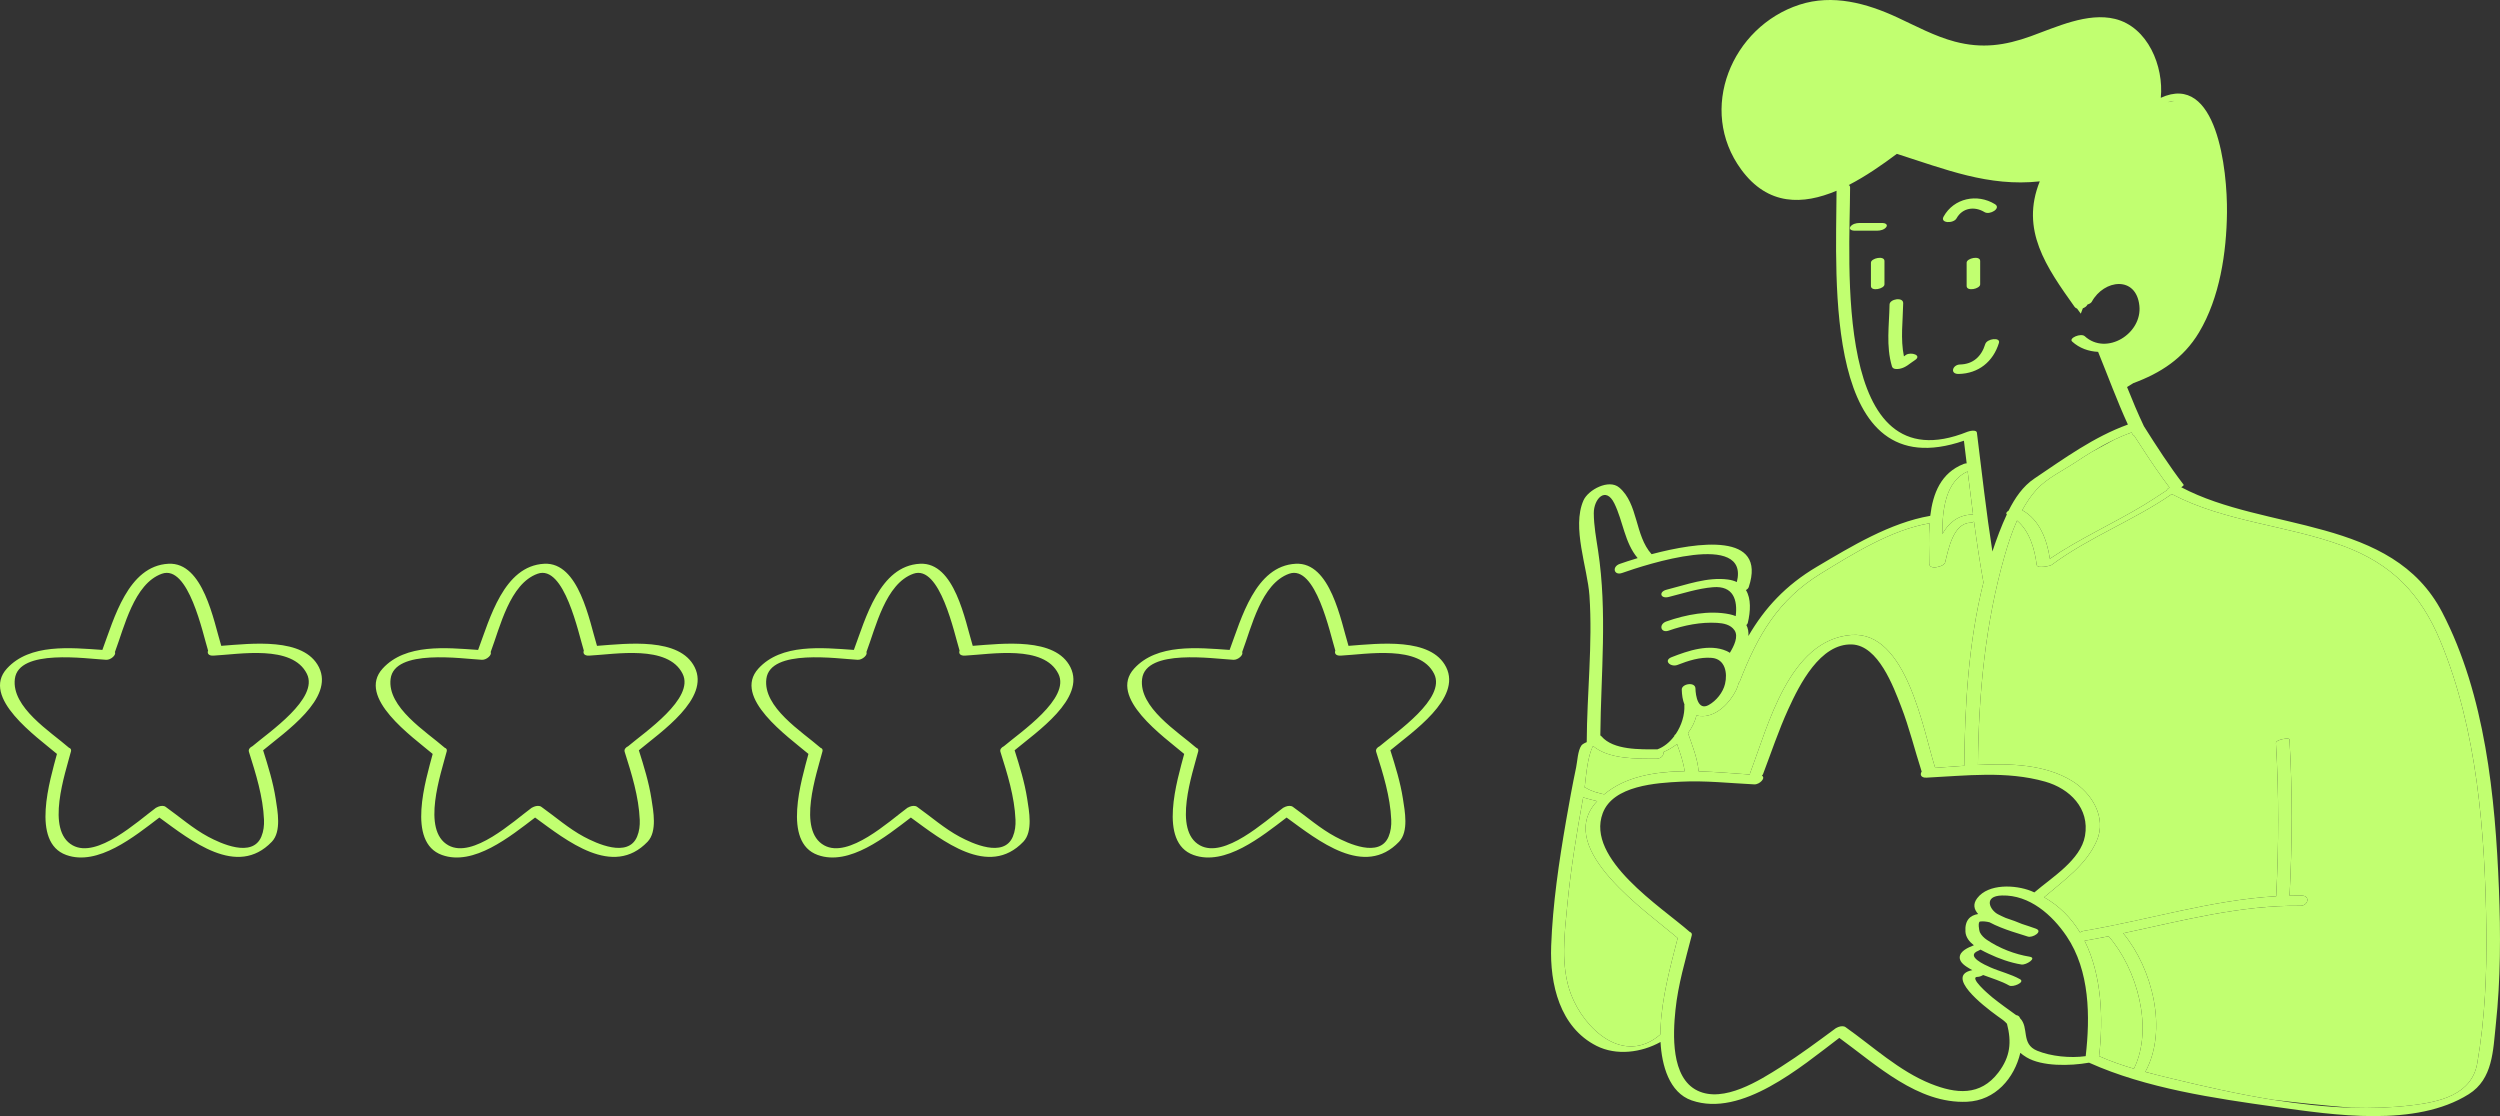 <svg xmlns="http://www.w3.org/2000/svg" xmlns:xlink="http://www.w3.org/1999/xlink" version="1.1" id="Layer_1" x="0px" y="0px" enable-background="new 0 0 595.279 595.281" xml:space="preserve" viewBox="29.9 178.11 535.48 239.06">
<rect x="29.9" y="178.11" width="535.48" height="239.06" fill="#333333" stroke="none"/>
<path id="color_x5F_2" fill="#c1ff70" d="M481.542,378.65c6.096,6.959,9.688,19.738,5.426,28.373  c-2.551-0.75-5.063-1.619-7.459-2.696c0.947-8.048,0.563-17.39-3.11-24.716C478.12,379.314,479.835,378.993,481.542,378.65z   M562.456,376.943c-0.271-20.371-1.933-42.551-9.865-61.563c-4.211-10.097-10.346-16.468-20.859-20.358  c-12.031-4.451-25.161-5.078-36.654-11.08c-8.171,5.652-17.684,9.204-25.682,15.129c-0.354,0.263-1.604,0.472-2.271,0.465  c-0.515,0.027-0.941-0.104-0.985-0.455c-0.429-3.402-1.528-7.227-4.208-9.468c-1.104,2.462-1.944,5.061-2.658,7.549  c-4.164,14.5-5.589,29.743-5.714,44.791c7.073-0.362,14.372-0.097,20.12,3.403c4.244,2.582,7.521,7.83,5.318,12.859  c-2.277,5.203-7.082,8.477-11.263,12.08c3.328,1.893,5.833,4.496,7.681,7.537c0.217-0.156,0.479-0.275,0.775-0.324  c13.936-2.351,27.195-6.594,41.251-7.43c0.556-10.924,0.594-21.914-0.056-32.83c-0.043-0.73,2.871-1.205,2.896-0.775  c0.663,11.134,0.612,22.345,0.023,33.484c0.852-0.021,1.703-0.035,2.561-0.027c1.961,0.018,1.438,2.195-0.24,2.182  c-13.072-0.113-25.378,3.221-37.955,5.893c6.307,7.603,9.601,20.822,4.729,29.697c1.861,0.5,3.73,0.957,5.572,1.404  c6.981,1.699,14.297,3.359,21.701,4.555c5.088,0.604,11.063,1.248,16.849,1.711c4.329,0.135,8.627-0.006,12.844-0.509  c5.95-0.709,12.956-2.192,14.142-9.019C562.163,396.33,562.583,386.588,562.456,376.943z M386.162,339.207  c0.2,0.594-0.432,1.418-1.469,1.415c-4.144-0.011-10.128,0.169-13.579-2.724c-1.181,2.256-1.457,6.082-1.793,8.885  c0.131,0.029,0.259,0.064,0.372,0.134c1.156,0.722,2.496,1.028,3.819,1.341c4.51-3.808,10.812-4.871,17.23-4.957  c-0.285-1.998-0.953-3.908-1.635-5.816C388.21,338.178,387.216,338.758,386.162,339.207z M452.265,288.314  c0.091-0.004,0.171,0,0.25,0.004c-0.406-3.079-0.786-6.161-1.159-9.243c-4.709,2.131-5.429,8.041-5.431,13.431  C447.239,290.196,449.175,288.446,452.265,288.314z M452.722,289.855c-0.232,0.124-0.506,0.208-0.811,0.221  c-3.652,0.155-4.664,5.656-5.369,8.459c-0.123,0.494-0.813,0.848-1.492,0.973c-0.844,0.28-1.916,0.164-1.92-0.664  c-0.013-2.633-0.143-5.674,0.066-8.65c-8.174,1.392-16.406,6.543-23.29,10.771c-9.163,5.625-13.545,13.276-17.35,23.09  c-0.044,0.115-0.126,0.221-0.232,0.317c-0.136,0.556-0.327,1.091-0.569,1.579c-1.285,2.58-3.963,5.467-7.082,5.555  c-0.522,0.016-0.983-0.043-1.399-0.15c-0.349,1.379-0.978,2.648-1.822,3.773c0.923,2.695,2.034,5.346,2.281,8.197  c3.834,0.104,7.614,0.456,10.981,0.68c0-0.113,0.015-0.234,0.067-0.375c3.847-10.123,8.363-28.488,21.671-29.516  c11.852-0.915,15.377,20.426,17.947,28.467c2.001-0.127,4.095-0.301,6.236-0.451c0.098-12.881,0.906-26.521,4.104-39.266  C453.958,298.549,453.309,294.206,452.722,289.855z M371.536,350.236c0.151-0.182,0.311-0.35,0.467-0.521  c-1.01-0.264-2.023-0.486-3-0.816c-1.395,7.613-2.644,15.275-3.393,22.98c-0.605,6.229-1.5,13.18,0.78,19.188  c2.839,7.48,11.306,15.359,19.139,8.627c0.001-0.452,0.009-0.895,0.029-1.314c0.317-6.636,2.038-12.945,3.688-19.336  C382.634,373.361,363.272,360.184,371.536,350.236z M468.962,297.79c6.433-4.342,13.596-7.549,20.229-11.558  c0.437-0.263,3.437-2.167,4.803-3.089c0.027-0.205,0.272-0.419,0.604-0.602c-0.493-0.652-0.979-1.31-1.454-1.975  c-2.126-2.98-4.14-6.032-6.108-9.116c-0.172-0.082-0.314-0.199-0.396-0.369c-0.057-0.117-0.109-0.235-0.166-0.352  c-1.271,0.45-2.506,0.974-3.717,1.552c-1.461,0.79-3.143,1.704-4.895,2.672c-1.164,0.707-2.313,1.442-3.445,2.193  c-2.664,1.766-6.135,3.424-8.299,5.811c-1.201,1.325-2.203,2.833-3.074,4.431C466.755,289.417,468.371,293.738,468.962,297.79z"/>
<path id="color_x5F_1" d="M440.026,255.273c-1.1,0.698-1.881,1.56-3.199,1.818c-0.535,0.105-1.484,0.185-1.689-0.508  c-1.297-4.399-0.584-8.756-0.512-13.252c0.02-1.178,2.945-1.688,2.922-0.271c-0.063,3.856-0.608,7.614,0.16,11.386  c0.147-0.12,0.293-0.235,0.44-0.328C439.243,253.422,441.687,254.219,440.026,255.273z M458.052,251.572  c0.399-1.302-2.561-0.954-2.928,0.246c-0.81,2.64-2.594,4.302-5.396,4.362c-1.617,0.034-2.259,2.071-0.282,2.029  C453.686,258.12,456.827,255.569,458.052,251.572z M451.138,234.373c0,1.667,0,3.333,0,5c0,1.231,2.899,0.612,2.899-0.355  c0-1.667,0-3.333,0-5C454.037,232.786,451.138,233.406,451.138,234.373z M430.638,234.373c0,1.667,0,3.333,0,5  c0,1.231,2.899,0.612,2.899-0.355c0-1.667,0-3.333,0-5C433.537,232.786,430.638,233.406,430.638,234.373z M448.978,224.877  c1.257-2.28,3.875-2.635,5.998-1.33c1.121,0.688,3.642-0.834,2.225-1.705c-3.787-2.329-8.808-1.309-11.002,2.67  C445.396,225.967,448.343,226.029,448.978,224.877z M433.151,225.874c-1.667,0-3.333,0-5,0c-0.655,0-1.518,0.216-1.913,0.791  c-0.388,0.564,0.327,0.852,0.785,0.852c1.667,0,3.333,0,5,0c0.655,0,1.517-0.216,1.913-0.791  C434.325,226.161,433.61,225.874,433.151,225.874z M564.478,397.607c-0.594,5.523-0.606,11.625-5.792,14.873  c-11.408,7.145-28.87,4.463-41.377,2.713c-13.107-1.834-27.691-3.963-39.914-9.449c-0.03-0.002-0.058-0.008-0.086-0.01  c-4,0.707-10.052,0.843-13.375-1.176c-0.54-0.328-0.952-0.633-1.298-0.939c-1.272,5.415-5.328,10.206-11.418,10.479  c-10.529,0.469-19.31-7.83-27.355-13.68c-8.281,6.266-20.914,17.082-31.607,13.395c-4.849-1.672-6.427-7.575-6.685-12.521  c-4.133,2.301-9.479,2.967-13.694,0.84c-7.896-3.986-10.033-13.256-9.729-21.408c0.334-9,1.668-17.98,3.199-26.846  c0.656-3.805,1.348-7.606,2.145-11.385c0.273-1.298,0.346-3.615,1.148-4.73c0.156-0.215,0.619-0.493,1.13-0.693  c0-0.01-0.005-0.02-0.005-0.029c0.047-10.404,1.287-20.945,0.584-31.336c-0.404-5.972-3.824-14.636-1.285-20.405  c0.998-2.268,5.424-4.663,7.669-2.76c4.083,3.458,3.313,10.275,6.924,14.272c9.884-2.612,24.726-4.746,20.813,7.041  c-0.092,0.275-0.32,0.49-0.606,0.639c1.134,1.85,0.995,4.531,0.401,7.041c-0.04,0.168-0.153,0.318-0.307,0.451  c0.364,0.699,0.498,1.496,0.438,2.35c3.485-5.98,7.972-10.875,14.667-14.832c7.359-4.35,15.678-9.42,24.284-10.905  c0.567-4.791,2.267-9.182,7.138-11.108c0.219-0.087,0.443-0.125,0.663-0.132c-0.194-1.616-0.392-3.231-0.59-4.847  c-30.181,10.364-27.363-34.53-27.283-53.542c-7.202,3.044-14.676,3.274-20.408-4.528c-9.457-12.873-2.05-30.592,12.452-35.319  c7.131-2.325,14.439-0.31,21,2.736c3.995,1.854,7.991,4.023,12.271,5.161c5.83,1.549,10.729,0.856,16.297-1.146  c5.387-1.936,12.152-5.157,18.039-3.709c7.005,1.723,10.478,10.121,9.8,16.897c12.013-5.512,14.28,15.44,14.176,24.592  c-0.099,8.566-1.54,18.228-5.993,25.666c-3.339,5.578-8.275,8.722-14.066,10.86c-0.51,0.318-0.967,0.598-1.344,0.828  c1.129,2.831,2.304,5.643,3.612,8.399c2.69,4.265,5.44,8.525,8.511,12.531c0.004,0.112-0.043,0.201-0.141,0.266  c-0.121,0.094-0.247,0.182-0.369,0.275c18.104,9.583,45.143,6.148,55.895,26.792c9.203,17.672,11.358,39.525,12.142,59.129  C565.534,378.113,565.518,387.924,564.478,397.607z M494.184,200.007c0.429-0.096,0.907-0.192,1.437-0.29  C495.167,199.732,494.686,199.836,494.184,200.007z M486.474,270.731c-1.271,0.45-2.506,0.975-3.717,1.552  c-1.676,0.802-3.303,1.705-4.895,2.672c-1.164,0.707-2.313,1.441-3.445,2.193c-2.664,1.766-6.135,3.424-8.299,5.811  c-1.201,1.325-2.203,2.833-3.074,4.431c3.711,2.027,5.328,6.348,5.918,10.4c6.433-4.342,13.596-7.549,20.229-11.559  c0.437-0.263,3.437-2.167,4.803-3.089c0.027-0.205,0.272-0.419,0.604-0.601c-0.493-0.652-0.979-1.31-1.454-1.975  c-2.126-2.98-4.14-6.032-6.108-9.116c-0.172-0.082-0.313-0.199-0.396-0.369C486.581,270.967,486.529,270.849,486.474,270.731z   M451.318,270.592c0.368-0.148,1.929-0.543,2.022,0.215c1.052,8.477,1.998,16.986,3.317,25.431c0.455-1.374,0.931-2.739,1.453-4.081  c0.493-1.263,1.032-2.578,1.64-3.874c-0.276-0.225-0.045-0.534,0.377-0.8c1.344-2.693,3.059-5.221,5.519-6.873  c6.407-4.303,12.722-8.923,20.03-11.564c-2.342-5.101-4.256-10.375-6.379-15.57c-2.039-0.1-4-0.785-5.554-2.204  c-0.825-0.753,1.901-1.87,2.687-1.154c4.646,4.242,12.353-0.53,11.707-6.535c-0.692-6.456-7.567-5.641-10.196-0.839  c-0.144,0.26-0.505,0.466-0.923,0.596c-0.146,0.352-0.534,0.642-0.987,0.802l-0.442,1.153c0,0-0.31-0.411-0.801-1.091  c-0.211-0.069-0.396-0.184-0.523-0.364c-6.077-8.542-11.663-16.471-7.463-26.884c-10.991,1.198-20.275-2.606-30.612-5.894  c-3.113,2.33-6.64,4.791-10.302,6.674c0.177,0.108,0.289,0.274,0.287,0.514C426.136,234.15,422.409,282.212,451.318,270.592z   M445.925,292.506c1.314-2.311,3.25-4.062,6.34-4.192c0.091-0.004,0.171,0,0.25,0.004c-0.406-3.079-0.786-6.161-1.159-9.243  C446.646,281.206,445.927,287.116,445.925,292.506z M402.324,324.372c-0.136,0.556-0.327,1.091-0.569,1.579  c-1.285,2.58-3.963,5.467-7.082,5.555c-0.522,0.016-0.983-0.043-1.399-0.15c-0.349,1.379-0.978,2.648-1.822,3.773  c0.923,2.695,2.034,5.346,2.281,8.197c3.834,0.104,7.614,0.456,10.981,0.68c0-0.113,0.015-0.234,0.067-0.375  c3.847-10.123,8.363-28.488,21.671-29.516c11.852-0.915,15.377,20.426,17.947,28.467c2.001-0.127,4.095-0.301,6.236-0.451  c0.098-12.881,0.906-26.521,4.104-39.266c-0.782-4.318-1.431-8.66-2.019-13.011c-0.232,0.124-0.506,0.208-0.811,0.221  c-3.652,0.155-4.664,5.656-5.369,8.459c-0.123,0.493-0.813,0.847-1.492,0.974c-0.844,0.279-1.916,0.162-1.92-0.664  c-0.013-2.634-0.143-5.675,0.066-8.651c-8.174,1.392-16.406,6.543-23.29,10.77c-9.163,5.627-13.545,13.277-17.35,23.092  C402.511,324.17,402.429,324.275,402.324,324.372z M371.277,288.058c0.021,2.691,0.517,5.344,0.919,7.996  c2,13.17,0.609,26.333,0.48,39.581c0.09,0.051,0.175,0.109,0.242,0.188c2.568,2.996,8.342,2.787,11.981,2.793  c1.433-0.529,2.666-1.563,3.624-2.842c-0.012-0.146,0.109-0.301,0.316-0.443c1.25-1.861,1.942-4.146,1.836-6.162  c-0.004-0.055,0.006-0.107,0.024-0.158c-0.383-0.931-0.55-2.043-0.579-3.199c-0.033-1.26,2.893-1.732,2.932-0.234  c0.041,1.589,0.548,4.804,2.837,3.539c1.622-0.895,3.063-2.691,3.497-4.51c0.562-2.34,0.046-5.35-2.857-5.59  c-2.5-0.207-5.006,0.607-7.308,1.506c-1.476,0.576-3.125-0.932-1.271-1.656c3.536-1.381,8.049-2.943,11.762-1.322  c0.256,0.111,0.486,0.247,0.705,0.393c0.898-1.475,1.899-3.5,0.996-4.832c-0.824-1.213-2.345-1.502-3.728-1.586  c-3.464-0.207-7.078,0.506-10.337,1.656c-1.762,0.623-2.244-1.354-0.525-1.959c4.15-1.466,9.182-2.438,13.551-1.539  c0.49,0.102,0.912,0.24,1.303,0.396c0.421-3.418-0.465-6.555-4.865-6.191c-3.26,0.27-6.36,1.309-9.516,2.096  c-1.752,0.437-2.183-1.123-0.42-1.563c4.24-1.058,8.697-2.763,13.135-2.179c0.74,0.098,1.363,0.289,1.904,0.543  c2.795-11.056-19.518-3.729-24.57-1.949c-1.758,0.62-2.234-1.332-0.519-1.938c0.917-0.322,2.257-0.768,3.847-1.244  c-2.805-3.313-3.114-7.891-4.994-11.714C373.841,282.188,371.255,284.946,371.277,288.058z M369.321,346.783  c0.131,0.029,0.259,0.064,0.372,0.135c1.156,0.721,2.496,1.028,3.819,1.34c4.51-3.807,10.812-4.871,17.23-4.957  c-0.285-1.998-0.953-3.908-1.635-5.815c-0.9,0.692-1.895,1.272-2.947,1.722c0.2,0.594-0.432,1.418-1.469,1.416  c-4.145-0.011-10.128,0.168-13.579-2.725C369.934,340.154,369.658,343.98,369.321,346.783z M389.246,379.043  c-6.612-5.682-25.974-18.859-17.71-28.807c0.151-0.182,0.311-0.35,0.467-0.521c-1.01-0.264-2.023-0.486-3-0.815  c-1.395,7.612-2.644,15.274-3.393,22.979c-0.605,6.229-1.5,13.18,0.779,19.188c2.84,7.479,11.307,15.358,19.14,8.626  c0.001-0.451,0.009-0.895,0.028-1.314C385.876,391.744,387.597,385.434,389.246,379.043z M459.782,397.398  c-0.52-0.623-1.206-1.053-2.121-1.713c-3.053-2.205-11.213-8.602-5.304-9.781c-0.162-0.088-0.327-0.168-0.485-0.264  c-0.88-0.53-2.283-1.324-2.211-2.533c0.079-1.32,1.844-2.053,2.866-2.465c0.056-0.021,0.114-0.039,0.171-0.057  c-0.976-0.758-1.736-1.703-1.816-2.904c-0.166-2.469,1.011-3.518,2.723-3.795c-0.907-1.004-1.16-2.143-0.195-3.403  c2.415-3.157,8.17-2.864,11.52-1.537c0.244,0.097,0.477,0.205,0.714,0.31c3.739-3.211,9.927-6.936,10.844-12.106  c1.042-5.877-3.242-10.125-8.542-11.625c-8.314-2.353-16.92-1.265-25.404-0.849c-1.23,0.06-1.437-0.697-1.033-1.299  c-1.5-4.648-2.646-9.408-4.416-13.971c-1.625-4.191-4.868-13.035-10.506-13.258c-6.819-0.27-11.266,8.636-13.646,13.85  c-2.073,4.539-3.634,9.246-5.404,13.901c-0.051,0.136-0.14,0.254-0.251,0.358c0.898,0.465-0.489,1.918-1.641,1.861  c-5.229-0.257-10.444-0.842-15.688-0.578c-5.244,0.262-14.543,0.805-16.769,6.762c-3.66,9.795,12.563,20.068,18.642,25.414  c0.332,0.115,0.53,0.357,0.428,0.756c-1.359,5.281-2.932,10.545-3.491,15.99c-0.526,5.121-1.017,14.504,4.741,17.264  c5.599,2.684,13.258-2.189,17.863-5.107c4.061-2.574,7.896-5.439,11.764-8.289c0.055-0.039,0.125-0.056,0.185-0.088  c0.099-0.055,0.204-0.105,0.313-0.148c0.541-0.213,1.17-0.26,1.568,0.021c5.871,4.148,11.51,9.428,18.262,12.131  c5.371,2.148,10.592,2.705,14.485-2.432C460.52,404.416,460.787,401.32,459.782,397.398z M472.566,378.67  c-3.104-4.607-7.965-8.904-13.853-8.754c-4.098,0.104-2.582,3.131-0.875,4.018c0.545,0.283,1.092,0.537,1.645,0.781  c1.377,0.436,2.635,0.938,3.513,1.303c0.991,0.324,1.983,0.646,2.964,1.002c1.652,0.6-0.74,2.052-1.744,1.688  c-1.084-0.395-5.205-1.447-8.187-3.055c-0.705-0.165-1.392-0.247-2.014-0.156c-0.533,0.075-0.192,1.984-0.054,2.278  c0.314,0.667,0.907,1.235,1.513,1.644c2.665,1.805,5.972,3.094,9.153,3.609c1.681,0.271-0.75,1.834-1.748,1.674  c-2.405-0.391-4.855-1.273-7.049-2.322c-0.519-0.248-1.117-0.535-1.714-0.869c-0.123,0.08-0.271,0.16-0.468,0.238  c-2.857,1.146,1.385,3.039,2.589,3.566c2.054,0.904,4.388,1.439,6.343,2.537c1.146,0.646-1.537,1.795-2.318,1.355  c-1.747-0.982-3.702-1.537-5.588-2.254c-0.375,0.225-0.811,0.389-1.151,0.391c-2.047,0,2.331,3.77,3.155,4.431  c1.643,1.315,3.352,2.53,5.058,3.761c0.397,0.063,0.726,0.264,0.831,0.648c0,0.002,0.001,0.006,0.002,0.009  c2.02,2.021,0.134,5.519,3.674,6.976c2.942,1.211,7.059,1.621,10.396,1.164C477.614,395.877,477.537,386.045,472.566,378.67z   M481.542,378.65c-1.707,0.343-3.422,0.664-5.144,0.961c3.674,7.328,4.058,16.668,3.11,24.716c2.396,1.077,4.908,1.946,7.459,2.696  C491.229,398.391,487.638,385.611,481.542,378.65z M562.456,376.943c-0.271-20.371-1.933-42.551-9.865-61.563  c-4.211-10.097-10.346-16.468-20.859-20.358c-12.031-4.451-25.161-5.078-36.654-11.08c-8.171,5.652-17.684,9.204-25.682,15.129  c-0.354,0.263-1.604,0.472-2.271,0.465c-0.515,0.027-0.941-0.104-0.985-0.455c-0.429-3.402-1.528-7.227-4.208-9.468  c-1.104,2.462-1.944,5.061-2.658,7.549c-4.164,14.5-5.589,29.743-5.714,44.791c7.073-0.362,14.372-0.097,20.12,3.403  c4.244,2.582,7.521,7.83,5.318,12.859c-2.277,5.203-7.082,8.477-11.263,12.08c3.328,1.893,5.833,4.496,7.681,7.537  c0.217-0.156,0.479-0.275,0.775-0.324c13.936-2.351,27.195-6.594,41.251-7.43c0.556-10.924,0.594-21.914-0.056-32.83  c-0.043-0.73,2.871-1.205,2.896-0.775c0.663,11.134,0.612,22.345,0.023,33.484c0.852-0.021,1.703-0.035,2.561-0.027  c1.961,0.018,1.438,2.195-0.24,2.182c-13.072-0.113-25.378,3.221-37.955,5.893c6.307,7.603,9.601,20.822,4.729,29.697  c1.861,0.5,3.73,0.957,5.572,1.404c6.981,1.699,14.297,3.359,21.701,4.555c5.6,0.901,11.25,1.539,16.849,1.711  c4.329,0.135,8.627-0.006,12.844-0.509c5.95-0.709,12.956-2.192,14.142-9.019C562.163,396.33,562.583,386.588,562.456,376.943z   M339.66,321.025c3.341,6.716-7.248,13.863-11.956,17.791c1.072,3.404,2.146,6.847,2.692,10.377c0.405,2.625,1.274,7.016-0.82,9.209  c-7.454,7.801-17.341-0.262-24.097-5.182c-5.364,4.08-13.171,10.453-19.937,8.025c-7.636-2.738-3.459-16.13-1.999-21.648  c-4.364-3.689-16.368-12.096-10.711-18.293c4.905-5.373,13.595-4.455,20.444-3.986c2.487-6.646,5.482-18.014,14.169-18.455  c7.44-0.377,9.654,12.209,11.293,17.584C325.191,315.965,336.446,314.561,339.66,321.025z M337.078,322.436  c-3.125-6.285-14.39-4.187-20.015-3.896c-1.085,0.057-1.371-0.525-1.146-1.076c-1.129-3.623-4.187-18.5-9.901-16.463  c-5.962,2.125-8.049,11.452-10.037,16.729c-0.006,0.018-0.017,0.029-0.024,0.045c0.347,0.586-0.852,1.711-1.869,1.658  c-4.288-0.219-18.741-2.435-19.556,4.086c-0.761,6.092,7.617,11.281,11.595,14.752c0.334,0.115,0.534,0.357,0.43,0.758  c-1.23,4.748-5.489,16.936,0.371,20.154c5.23,2.875,13.845-5.115,17.82-8.049c0.053-0.037,0.119-0.054,0.176-0.084  c0.1-0.056,0.205-0.105,0.313-0.15c0.545-0.217,1.179-0.266,1.578,0.02c3.011,2.141,5.871,4.672,9.141,6.42  c2.619,1.4,9.435,4.6,11.373-0.033c0.479-1.146,0.622-2.375,0.569-3.611c-0.215-4.982-1.739-9.823-3.227-14.549  c-0.164-0.521,0.217-0.959,0.75-1.211C328.938,334.941,339.702,327.713,337.078,322.436z M259.178,321.025  c3.34,6.716-7.248,13.863-11.956,17.791c1.072,3.404,2.145,6.847,2.692,10.377c0.406,2.625,1.274,7.016-0.82,9.209  c-7.453,7.801-17.342-0.262-24.097-5.182c-5.363,4.08-13.171,10.451-19.937,8.024c-7.636-2.737-3.459-16.129-1.999-21.649  c-4.365-3.688-16.368-12.096-10.712-18.293c4.904-5.373,13.596-4.455,20.444-3.984c2.486-6.648,5.482-18.016,14.168-18.455  c7.44-0.377,9.654,12.209,11.293,17.582C244.709,315.965,255.964,314.561,259.178,321.025z M256.596,322.436  c-3.125-6.285-14.39-4.187-20.015-3.896c-1.085,0.057-1.371-0.525-1.147-1.076c-1.129-3.623-4.186-18.5-9.901-16.463  c-5.961,2.125-8.049,11.452-10.037,16.729c-0.006,0.018-0.017,0.029-0.024,0.045c0.347,0.586-0.852,1.711-1.869,1.658  c-4.288-0.219-18.741-2.435-19.556,4.086c-0.762,6.092,7.616,11.281,11.594,14.752c0.334,0.115,0.534,0.356,0.431,0.758  c-1.23,4.748-5.489,16.936,0.371,20.154c5.23,2.875,13.845-5.113,17.82-8.049c0.052-0.039,0.119-0.054,0.177-0.084  c0.099-0.057,0.204-0.107,0.312-0.15c0.545-0.217,1.179-0.266,1.578,0.02c3.011,2.141,5.871,4.672,9.141,6.42  c2.619,1.4,9.435,4.6,11.373-0.033c0.479-1.146,0.622-2.375,0.569-3.611c-0.214-4.982-1.739-9.823-3.227-14.549  c-0.164-0.521,0.217-0.959,0.751-1.211C248.457,334.941,259.22,327.713,256.596,322.436z M178.696,321.025  c3.34,6.716-7.248,13.863-11.957,17.791c1.072,3.404,2.146,6.847,2.692,10.377c0.407,2.625,1.274,7.016-0.82,9.209  c-7.455,7.801-17.341-0.262-24.097-5.182c-5.364,4.08-13.17,10.453-19.938,8.025c-7.636-2.738-3.459-16.13-1.998-21.648  c-4.365-3.689-16.369-12.096-10.712-18.293c4.905-5.373,13.595-4.455,20.444-3.986c2.487-6.646,5.482-18.014,14.169-18.455  c7.439-0.377,9.654,12.209,11.293,17.584C164.228,315.965,175.482,314.561,178.696,321.025z M176.114,322.436  c-3.125-6.285-14.39-4.187-20.015-3.896c-1.085,0.057-1.371-0.525-1.148-1.076c-1.128-3.623-4.185-18.5-9.901-16.463  c-5.96,2.125-8.048,11.452-10.037,16.729c-0.006,0.018-0.017,0.029-0.024,0.045c0.347,0.586-0.852,1.711-1.869,1.658  c-4.288-0.219-18.741-2.435-19.556,4.086c-0.761,6.092,7.617,11.281,11.595,14.752c0.335,0.115,0.534,0.357,0.431,0.758  c-1.231,4.746-5.489,16.936,0.371,20.154c5.231,2.875,13.845-5.113,17.82-8.049c0.052-0.039,0.119-0.054,0.177-0.084  c0.1-0.057,0.204-0.107,0.313-0.15c0.544-0.217,1.178-0.264,1.577,0.02c3.011,2.141,5.871,4.672,9.141,6.42  c2.619,1.4,9.435,4.6,11.373-0.033c0.479-1.146,0.622-2.375,0.569-3.611c-0.214-4.982-1.739-9.824-3.228-14.549  c-0.164-0.521,0.217-0.959,0.751-1.211C167.975,334.941,178.738,327.713,176.114,322.436z M98.214,321.025  c3.34,6.716-7.248,13.863-11.956,17.791c1.072,3.404,2.145,6.847,2.691,10.377c0.406,2.627,1.274,7.016-0.82,9.209  c-7.453,7.802-17.341-0.262-24.096-5.182c-5.363,4.08-13.171,10.451-19.937,8.024c-7.636-2.737-3.459-16.129-1.999-21.649  c-4.365-3.688-16.368-12.096-10.712-18.293c4.905-5.373,13.596-4.455,20.444-3.984c2.486-6.648,5.482-18.016,14.168-18.455  c7.44-0.377,9.654,12.209,11.294,17.582C83.745,315.965,95,314.561,98.214,321.025z M95.632,322.436  c-3.125-6.285-14.39-4.187-20.015-3.896c-1.085,0.057-1.37-0.525-1.147-1.076c-1.128-3.621-4.186-18.5-9.902-16.463  c-5.96,2.125-8.049,11.452-10.036,16.729c-0.006,0.018-0.017,0.029-0.024,0.045c0.347,0.586-0.852,1.711-1.869,1.658  c-4.288-0.219-18.742-2.435-19.556,4.086c-0.762,6.092,7.616,11.281,11.594,14.752c0.334,0.115,0.534,0.356,0.431,0.758  c-1.23,4.748-5.489,16.936,0.371,20.154c5.229,2.875,13.845-5.113,17.82-8.049c0.052-0.039,0.119-0.054,0.177-0.084  c0.099-0.057,0.203-0.107,0.312-0.15c0.545-0.217,1.179-0.266,1.578,0.02c3.011,2.141,5.871,4.672,9.141,6.42  c2.619,1.4,9.434,4.6,11.373-0.033c0.479-1.146,0.622-2.375,0.569-3.611c-0.214-4.982-1.739-9.823-3.227-14.549  c-0.164-0.521,0.217-0.959,0.751-1.211C87.492,334.943,98.256,327.713,95.632,322.436z" fill="#c1ff70"/>
</svg>